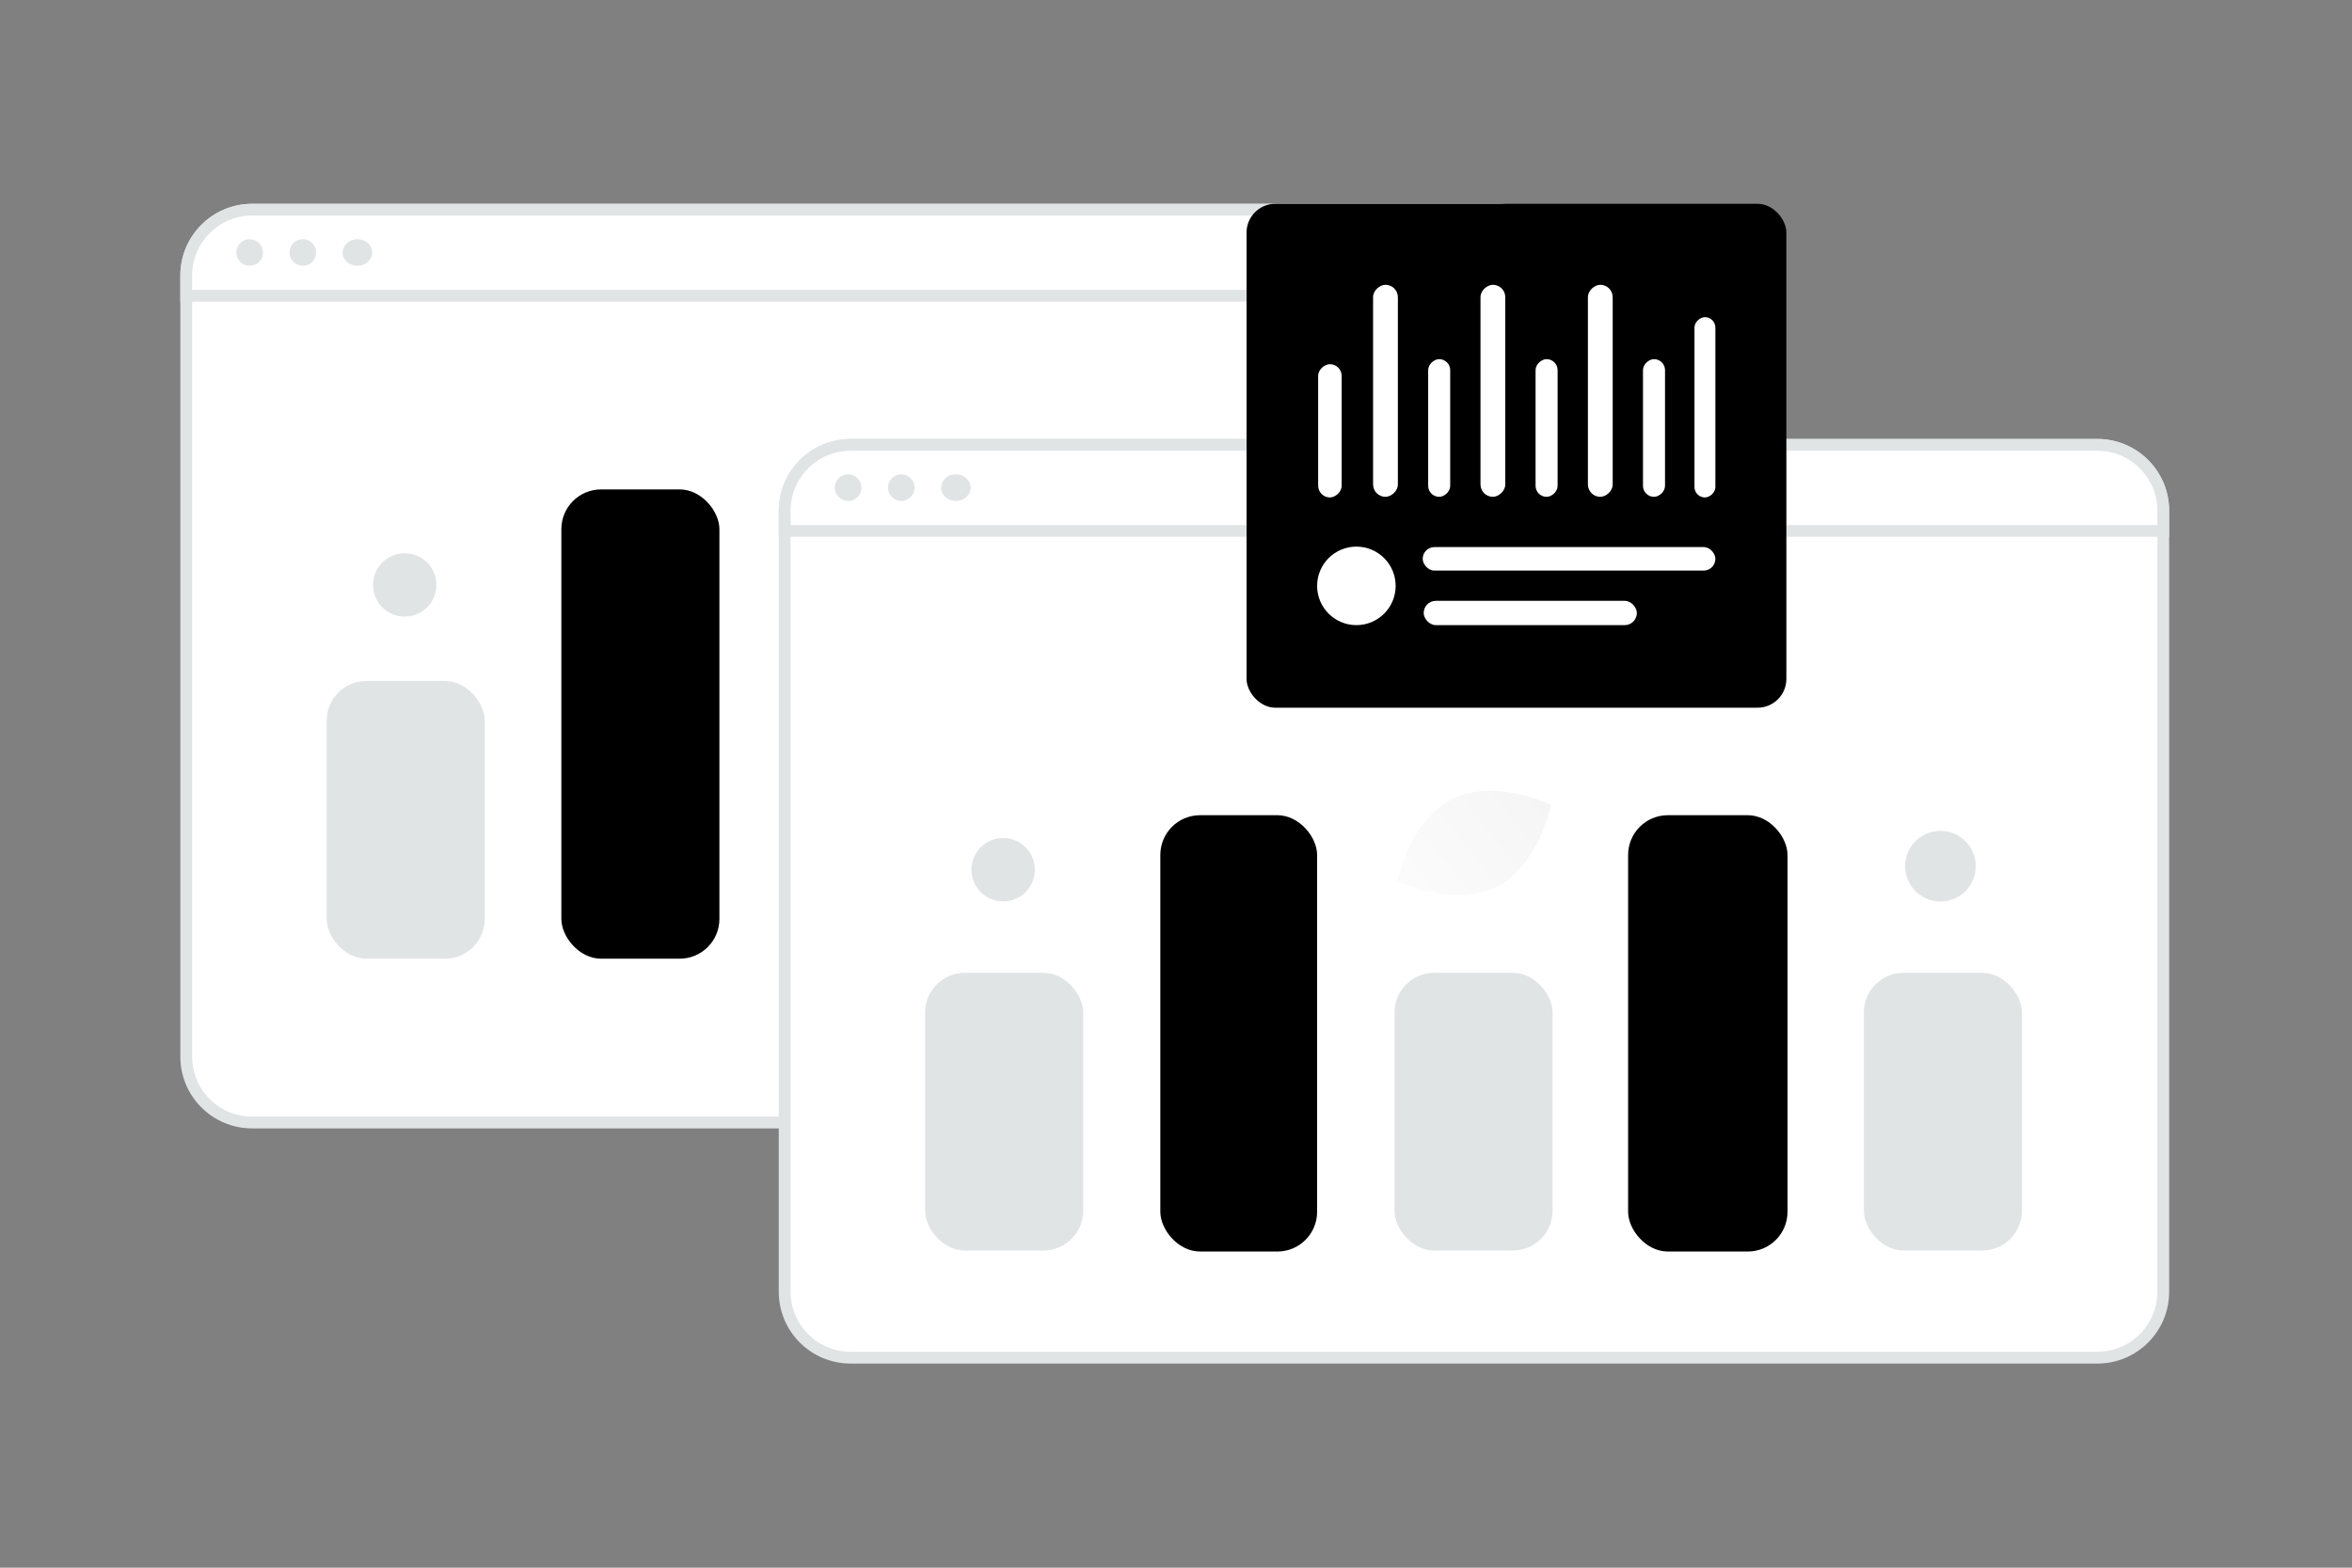 <svg width="900" height="600" viewBox="0 0 900 600" fill="none" xmlns="http://www.w3.org/2000/svg"><rect x="0" y="0" width="900" height="600" fill="#808080" stroke="none"/><path fill="transparent" d="M0 0h900v600H0z"/><path d="M573.558 429.617H96.477c-13.925 0-25.218-11.292-25.218-25.217V105.477c0-13.925 11.293-25.218 25.218-25.218h477.081c13.925 0 25.218 11.293 25.218 25.218V404.4c0 13.925-11.293 25.217-25.218 25.217z" fill="#fff" stroke="#E1E4E5" stroke-width="4.518"/><rect x="214.805" y="187.313" width="60.481" height="179.609" rx="15.212" fill="#000"/><rect x="394.413" y="187.313" width="60.481" height="179.609" rx="15.212" fill="#000"/><rect x="125" y="260.624" width="60.481" height="106.299" rx="15.212" fill="#E1E4E5"/><rect x="304.609" y="260.624" width="60.481" height="106.299" rx="15.212" fill="#E1E4E5"/><rect x="484.218" y="260.624" width="60.481" height="106.299" rx="15.212" fill="#E1E4E5"/><path d="M343.526 230.488c-16.233 8.052-37.778-2.302-37.778-2.302s4.788-23.405 21.03-31.446c16.233-8.052 37.769 2.29 37.769 2.29s-4.788 23.405-21.021 31.458z" fill="url(#a)"/><circle r="13.51" transform="matrix(-1 0 0 1 513.511 222.51)" fill="#E1E4E5"/><circle r="12.132" transform="scale(1 -1) rotate(-75 -68.44 -212.838)" fill="#E1E4E5"/><path d="M598.776 113.208H71.259v-7.731c0-13.925 11.293-25.218 25.218-25.218h477.081c13.925 0 25.218 11.293 25.218 25.218v7.731z" fill="#fff" stroke="#E1E4E5" stroke-width="4.518"/><path d="M95.545 101.721a5.083 5.083 0 1 0 0-10.167 5.083 5.083 0 0 0 0 10.167zm20.332 0a5.083 5.083 0 1 0 0-10.167 5.083 5.083 0 0 0 0 10.167zm20.897 0c3.119 0 5.648-2.276 5.648-5.083 0-2.808-2.529-5.083-5.648-5.083-3.119 0-5.648 2.275-5.648 5.083 0 2.807 2.529 5.083 5.648 5.083z" fill="#E1E4E5"/><path d="M802.558 519.617H325.477c-13.925 0-25.218-11.292-25.218-25.217V195.477c0-13.925 11.293-25.218 25.218-25.218h477.081c13.925 0 25.218 11.293 25.218 25.218V494.4c0 13.925-11.293 25.217-25.218 25.217z" fill="#fff" stroke="#E1E4E5" stroke-width="4.518"/><rect x="444" y="312" width="60" height="167" rx="15.212" fill="#000"/><rect x="623" y="312" width="61" height="167" rx="15.212" fill="#000"/><rect x="354" y="372.31" width="60.481" height="106.299" rx="15.212" fill="#E1E4E5"/><rect x="533.609" y="372.31" width="60.481" height="106.299" rx="15.212" fill="#E1E4E5"/><rect x="713.218" y="372.31" width="60.481" height="106.299" rx="15.212" fill="#E1E4E5"/><path d="M572.526 339.488c-16.233 8.052-37.778-2.302-37.778-2.302s4.788-23.405 21.03-31.446c16.233-8.052 37.769 2.29 37.769 2.29s-4.788 23.405-21.021 31.458z" fill="url(#b)"/><circle r="13.51" transform="matrix(-1 0 0 1 742.511 331.51)" fill="#E1E4E5"/><circle r="12.132" transform="scale(1 -1) rotate(-75 -24.966 -416.557)" fill="#E1E4E5"/><path d="M827.776 203.208H300.259v-7.731c0-13.925 11.293-25.218 25.218-25.218h477.081c13.925 0 25.218 11.293 25.218 25.218v7.731z" fill="#fff" stroke="#E1E4E5" stroke-width="4.518"/><path d="M324.545 191.721a5.083 5.083 0 1 0 0-10.167 5.083 5.083 0 0 0 0 10.167zm20.332 0a5.083 5.083 0 1 0 0-10.167 5.083 5.083 0 0 0 0 10.167zm20.897 0c3.119 0 5.648-2.276 5.648-5.083 0-2.808-2.529-5.083-5.648-5.083-3.119 0-5.648 2.275-5.648 5.083 0 2.807 2.529 5.083 5.648 5.083z" fill="#E1E4E5"/><rect x="477" y="78" width="206.559" height="192.859" rx="11.013" fill="#000"/><rect x="544.397" y="209.384" width="112" height="9" rx="4.5" fill="#fff"/><rect x="525.414" y="190.148" width="81.148" height="9.485" rx="4.742" transform="rotate(-90 525.414 190.148)" fill="#fff"/><rect x="504.397" y="190.384" width="51" height="9" rx="4.5" transform="rotate(-90 504.397 190.384)" fill="#fff"/><rect x="566.515" y="190.148" width="81.148" height="9.485" rx="4.742" transform="rotate(-90 566.515 190.148)" fill="#fff"/><rect x="607.616" y="190.148" width="81.148" height="9.485" rx="4.742" transform="rotate(-90 607.616 190.148)" fill="#fff"/><rect x="544.783" y="229.955" width="81.565" height="9.301" rx="4.651" fill="#fff"/><rect x="546.492" y="190.148" width="52.694" height="8.431" rx="4.215" transform="rotate(-90 546.492 190.148)" fill="#fff"/><rect x="587.593" y="190.148" width="52.694" height="8.431" rx="4.215" transform="rotate(-90 587.593 190.148)" fill="#fff"/><rect x="628.694" y="190.148" width="52.694" height="8.431" rx="4.215" transform="rotate(-90 628.694 190.148)" fill="#fff"/><rect x="648.397" y="190.384" width="69" height="8" rx="4" transform="rotate(-90 648.397 190.384)" fill="#fff"/><circle cx="519.025" cy="224.23" r="15.025" fill="#fff"/><defs><linearGradient id="a" x1="281.19" y1="255.605" x2="415.079" y2="149.699" gradientUnits="userSpaceOnUse"><stop stop-color="#fff"/><stop offset="1" stop-color="#EEE"/></linearGradient><linearGradient id="b" x1="510.19" y1="364.605" x2="644.079" y2="258.699" gradientUnits="userSpaceOnUse"><stop stop-color="#fff"/><stop offset="1" stop-color="#EEE"/></linearGradient></defs></svg>